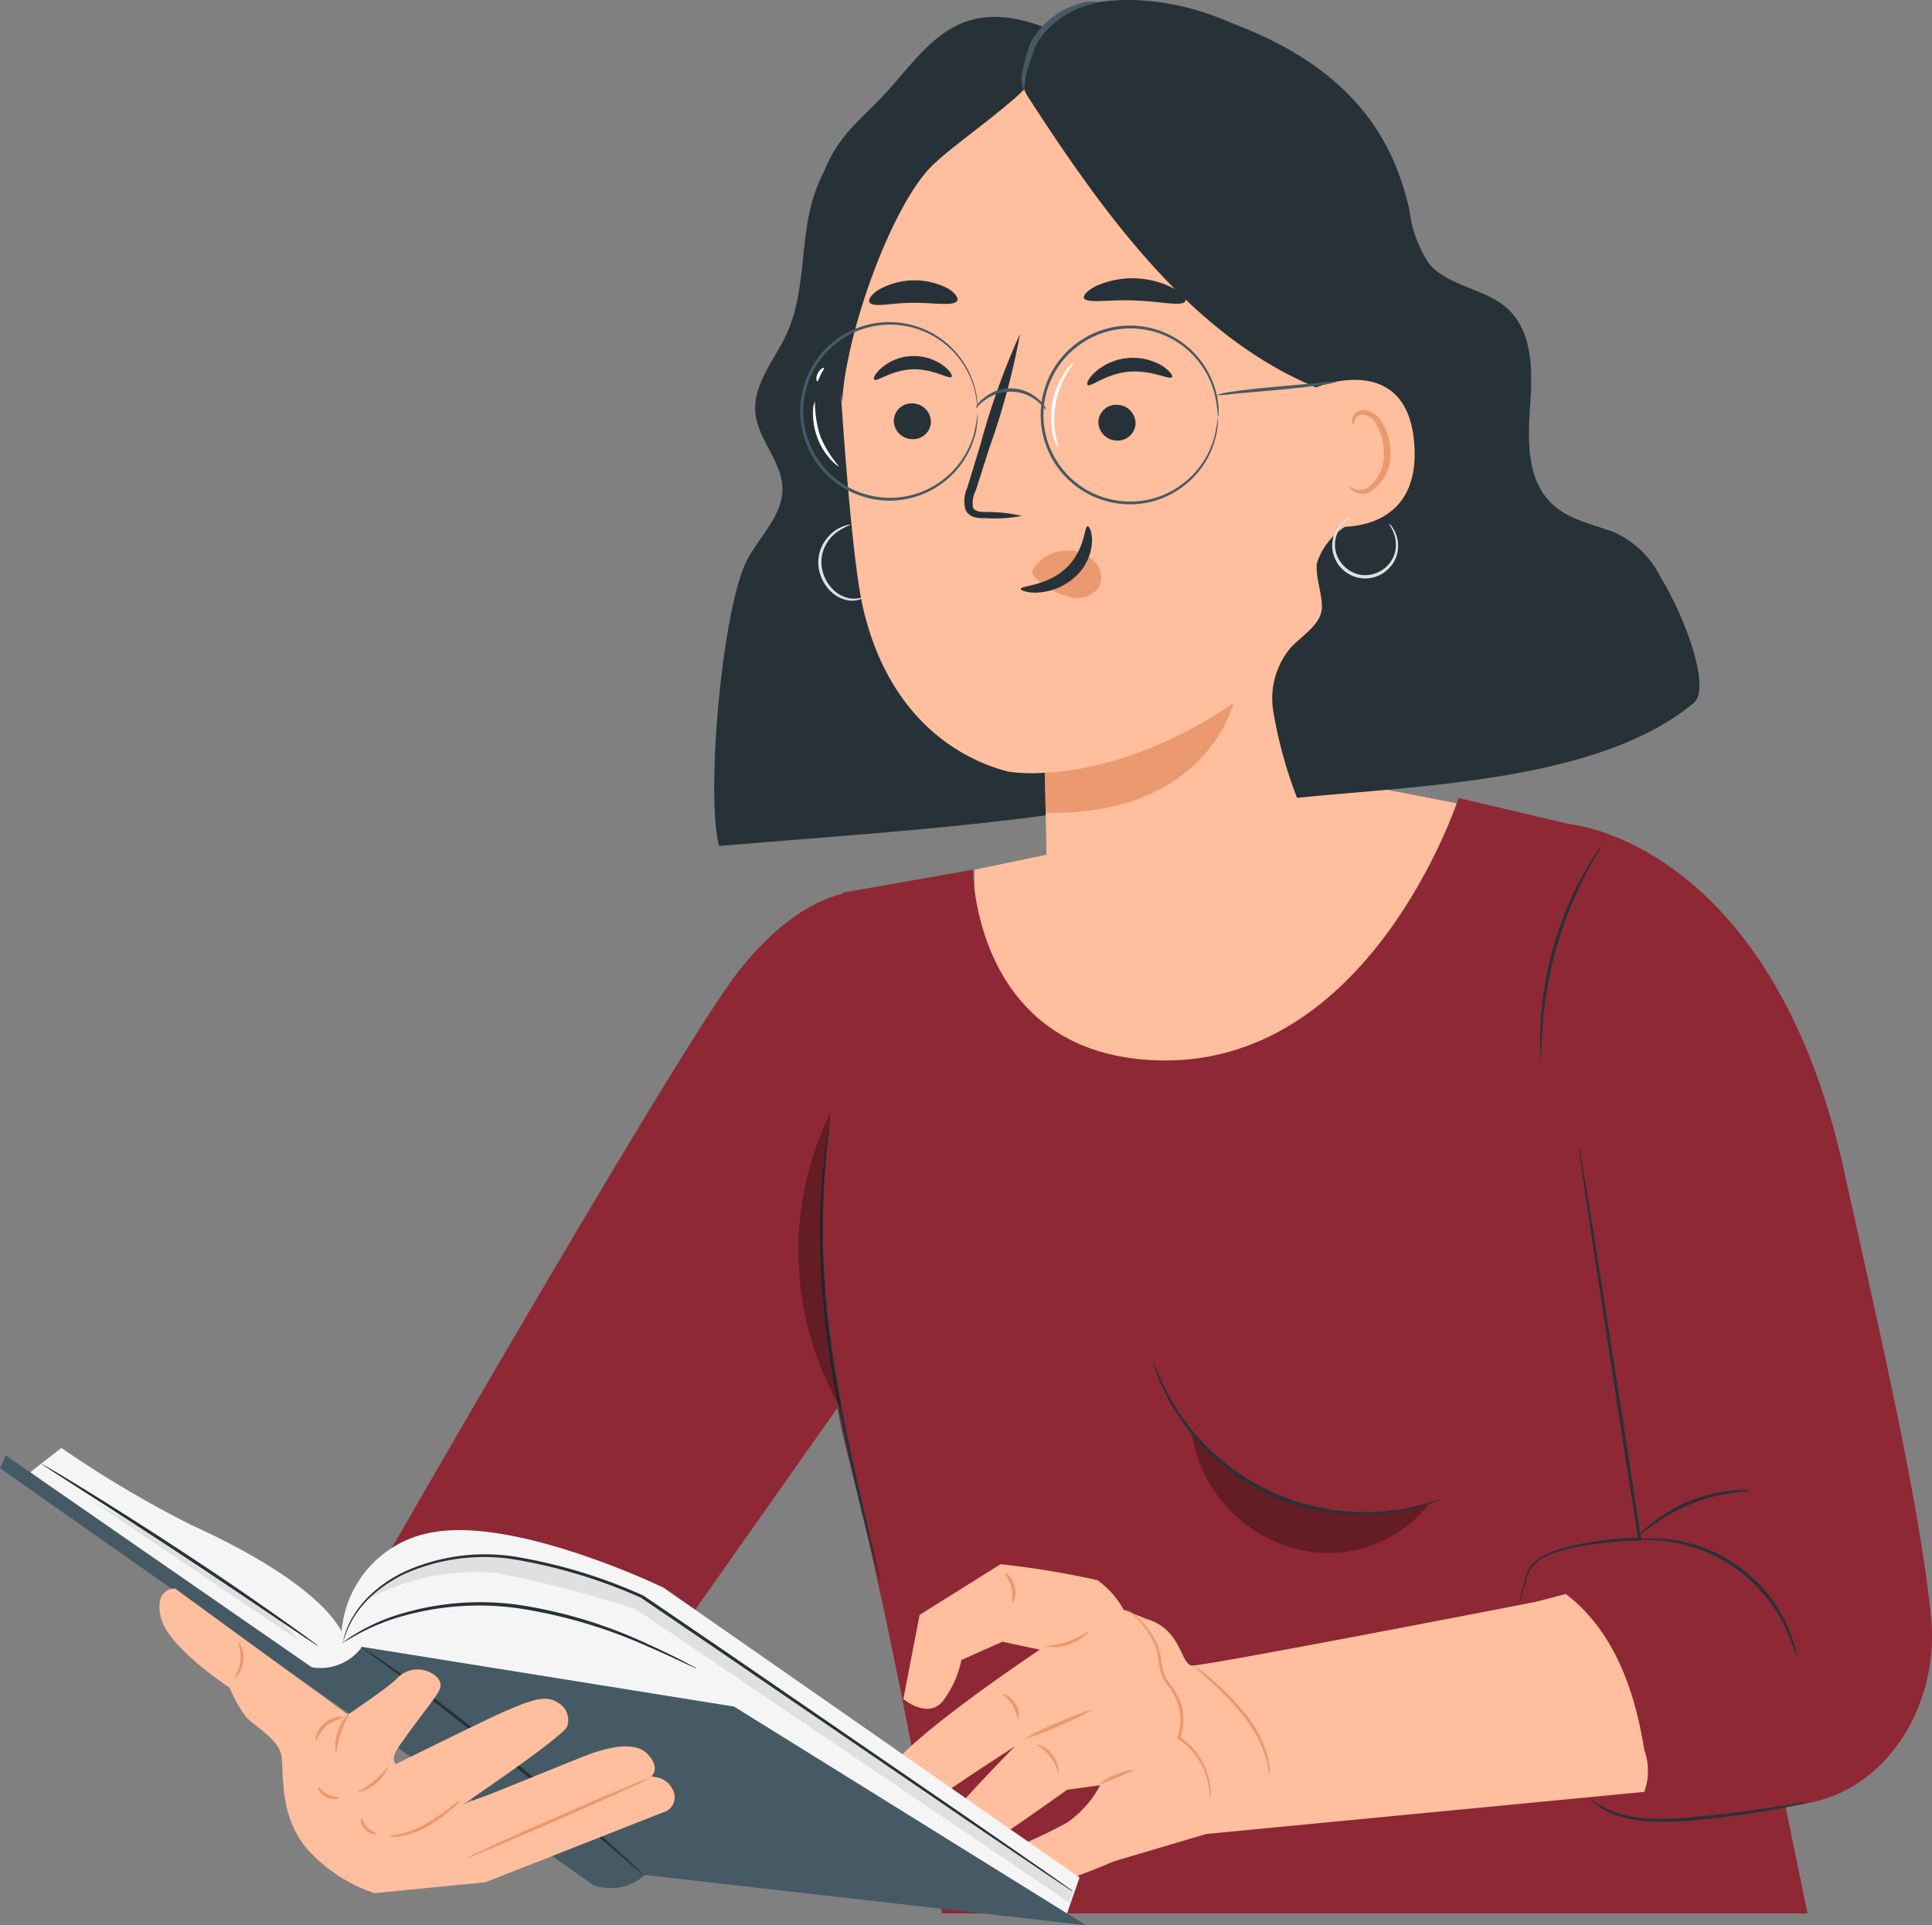 <svg xmlns="http://www.w3.org/2000/svg" width="116.028" height="115.624" viewBox="0 0 116.028 115.624">
  <rect x="0" y="0" width="116.028" height="115.624" fill="#808080" stroke="none"/>
  <g id="Learning-pana" transform="translate(-122.51 -147.531)">
    <g id="freepik--Character--inject-34" transform="translate(122.51 147.531)">
      <path id="Path_496" data-name="Path 496" d="M218.668,274.948l-7.974-1.538-15.3,3.51-7.754,1.617-.112,10.594,17.3,3.185,11.672-3.458,4.412-6.493Z" transform="translate(-129.109 -226.305)" fill="#ffbe9d"/>
      <path id="Path_497" data-name="Path 497" d="M188.376,277.374l-7.525-1.774s-5.321,16.465-18.452,15.743c-10.7-.58-10.714-11.436-10.714-11.436l-7.825,1.381s-3.282,19.867.314,33.8c2.994,11.6,5.651,27.5,5.651,27.5h51.982Z" transform="translate(-93.255 -227.675)" fill="#8e2835"/>
      <path id="Path_498" data-name="Path 498" d="M288.19,337.66s21.439-37.56,25.3-42.379c4.225-5.276,7.6-4.666,7.6-4.666l2.268,25.3-18.228,25.862-4.345,1.568Z" transform="translate(-269.051 -237.057)" fill="#8e2835"/>
      <path id="Path_499" data-name="Path 499" d="M125.036,279.78s12.184.973,16.555,20.956c1.976,9.03,4.491,19.612,5.194,26.722.524,5.16-2.661,10.527-7.806,11.185l-6.459,1.2a6.781,6.781,0,0,1-7.829-5.074l-2.182-9.033,5.811-1.953-1.343-26.91Z" transform="translate(-30.813 -230.291)" fill="#8e2835"/>
      <path id="Path_500" data-name="Path 500" d="M292.288,328.12a1.324,1.324,0,0,0-.056.277c-.034.2-.071.471-.123.8-.026.176-.052.374-.086.584s-.045.445-.067.7c-.052.5-.112,1.066-.138,1.7a40.94,40.94,0,0,0-.03,4.442,53.3,53.3,0,0,0,.539,5.411c.281,1.909.632,3.712.988,5.344s.711,3.095,1.014,4.322.569,2.212.748,2.893c.09.326.161.587.217.782a2.115,2.115,0,0,0,.086.269,1.521,1.521,0,0,0-.049-.277c-.045-.2-.109-.464-.183-.793l-.689-2.923c-.288-1.231-.632-2.694-.973-4.326s-.692-3.431-.973-5.336-.471-3.742-.55-5.392a39.444,39.444,0,0,1,0-4.423c0-.629.067-1.2.108-1.7.019-.247.037-.479.052-.7s.049-.4.067-.584c.037-.333.064-.6.086-.8a2.022,2.022,0,0,0,.011-.269Z" transform="translate(-242.479 -260.541)" fill="#263238"/>
      <path id="Path_501" data-name="Path 501" d="M169.34,359.1a1.039,1.039,0,0,0,.064-.165c.037-.123.09-.281.153-.483l.239-.775a2.309,2.309,0,0,1,.434-.969,3.1,3.1,0,0,1,1.123-.689,9.011,9.011,0,0,1,1.519-.427,22.516,22.516,0,0,1,3.742-.374h.1v-.1l-1.1-7.174c-.707-4.517-1.351-8.607-1.819-11.6-.243-1.467-.438-2.661-.576-3.506-.067-.4-.123-.719-.165-.954a1.029,1.029,0,0,0-.049-.247.247.247,0,0,0-.022-.082.217.217,0,0,0,0,.086.821.821,0,0,0,.03.251c.03.236.075.554.127.958.123.849.3,2.047.513,3.518.457,2.994,1.078,7.076,1.766,11.6.4,2.582.782,5.026,1.123,7.17l.086-.1a22.279,22.279,0,0,0-3.783.423,8.978,8.978,0,0,0-1.538.453,3.113,3.113,0,0,0-1.156.748,1.391,1.391,0,0,0-.292.52l-.138.5c-.086.3-.157.565-.217.782s-.1.374-.127.49A.809.809,0,0,0,169.34,359.1Z" transform="translate(-78.155 -262.694)" fill="#263238"/>
      <path id="Path_502" data-name="Path 502" d="M153.821,401.484a2.107,2.107,0,0,0-.1-.5,7.817,7.817,0,0,0-.472-1.313,8.94,8.94,0,0,0-7.151-5.205,7.8,7.8,0,0,0-1.392-.045,2.283,2.283,0,0,0-.509.064,16.678,16.678,0,0,1,1.871.116,9.224,9.224,0,0,1,7.046,5.127,17.7,17.7,0,0,1,.7,1.759Z" transform="translate(-45.91 -302.022)" fill="#263238"/>
      <path id="Path_503" data-name="Path 503" d="M158.467,386.692a.925.925,0,0,0-.292-.026,6.183,6.183,0,0,0-.8.037,9.172,9.172,0,0,0-2.571.644,9.377,9.377,0,0,0-2.283,1.351,6.027,6.027,0,0,0-.6.539c-.131.138-.2.217-.191.228s.329-.262.868-.659a10.785,10.785,0,0,1,4.79-1.968C158.052,386.741,158.467,386.726,158.467,386.692Z" transform="translate(-53.374 -297.178)" fill="#263238"/>
      <path id="Path_504" data-name="Path 504" d="M175.808,296.155a3.037,3.037,0,0,0,.026-.535c0-.344.022-.838.067-1.448a23.611,23.611,0,0,1,.816-4.7,24.017,24.017,0,0,1,1.755-4.438c.284-.543.524-.977.7-1.269a3.021,3.021,0,0,0,.254-.471,2.822,2.822,0,0,0-.318.43,13.609,13.609,0,0,0-.748,1.246,20.956,20.956,0,0,0-2.582,9.2,14.23,14.23,0,0,0,0,1.456A2.71,2.71,0,0,0,175.808,296.155Z" transform="translate(-83.263 -232.487)" fill="#263238"/>
      <g id="Group_46" data-name="Group 46" transform="translate(47.952 66.752)" opacity="0.3">
        <path id="Path_505" data-name="Path 505" d="M300.687,343.5a18.813,18.813,0,0,1-.46-17.588,49.134,49.134,0,0,0,.554,17.565" transform="translate(-298.27 -325.91)"/>
      </g>
      <g id="Group_47" data-name="Group 47" transform="translate(71.55 85.982)" opacity="0.3">
        <path id="Path_506" data-name="Path 506" d="M209.823,381.611a13.762,13.762,0,0,0,7.922,0,7.679,7.679,0,0,1-8.278,2.649,8.521,8.521,0,0,1-6.017-6.96A12.834,12.834,0,0,0,209.823,381.611Z" transform="translate(-203.45 -377.3)"/>
      </g>
      <path id="Path_507" data-name="Path 507" d="M201.74,366.1a.979.979,0,0,0,.056.21c.045.135.1.341.2.588a12.194,12.194,0,0,0,1.014,2.054,13.177,13.177,0,0,0,2.129,2.649,12.888,12.888,0,0,0,7.406,3.555,13.207,13.207,0,0,0,3.4,0,12.606,12.606,0,0,0,2.245-.49c.262-.079.453-.165.588-.213a1.307,1.307,0,0,0,.2-.086,8.235,8.235,0,0,0-.8.225,13.384,13.384,0,0,1-16.095-7.727C201.86,366.377,201.759,366.092,201.74,366.1Z" transform="translate(-132.491 -284.309)" fill="#263238"/>
      <path id="Path_508" data-name="Path 508" d="M142.54,436.11a.553.553,0,0,0,.094.1,2.577,2.577,0,0,0,.3.258,4.74,4.74,0,0,0,1.287.681,7.385,7.385,0,0,0,2.126.374,19.456,19.456,0,0,0,2.619-.094c1.871-.161,3.533-.434,4.734-.647.6-.109,1.089-.2,1.422-.273a2.547,2.547,0,0,0,.52-.127,3.22,3.22,0,0,0-.531.052l-1.433.21c-1.2.183-2.874.43-4.73.591a21.306,21.306,0,0,1-2.619.109,7.636,7.636,0,0,1-2.088-.337A6.436,6.436,0,0,1,142.54,436.11Z" transform="translate(-47.113 -328.12)" fill="#263238"/>
      <path id="Path_509" data-name="Path 509" d="M259.608,170.5,258.07,169c-2.047.891-2.994,3.267-3.342,5.475s-.3,4.528-1.235,6.556c-.718,1.56-2.025,2.994-1.871,4.719.146,1.628,1.62,2.945,1.628,4.58,0,1.575-1.31,2.784-2.073,4.161-1.546,2.788-2.548,14.194-1.74,17.281,6.8-.588,18.842-1.313,25.645-2.878C273.289,197.174,265.741,180.634,259.608,170.5Z" transform="translate(-206.257 -160.966)" fill="#263238"/>
      <path id="Path_510" data-name="Path 510" d="M264.81,295.87Z" transform="translate(-201.87 -240.36)" fill="#ffbe9d"/>
      <path id="Path_511" data-name="Path 511" d="M212.534,173.613A15.413,15.413,0,0,1,225.913,157.4a14.97,14.97,0,0,1,16.84,13.449l2.006,33.657a2.923,2.923,0,0,1-.516,1.83,13.739,13.739,0,0,1-8.753,5.594,14.382,14.382,0,0,1-8.869-1.841,2.867,2.867,0,0,1-1.456-2.462l-.138-7.533a.045.045,0,0,0-.049-.049,10.227,10.227,0,0,1-2.114-.06c-1.991-.486-7.069-2.44-8.775-9.894C213.519,187.616,212.95,180.6,212.534,173.613Z" transform="translate(-162.27 -153.635)" fill="#ffbe9d"/>
      <path id="Path_512" data-name="Path 512" d="M272.509,212.05a8.958,8.958,0,0,0-2.185-.232c-.341,0-.666-.056-.748-.281a1.677,1.677,0,0,1,.165-1l.838-2.619a43.883,43.883,0,0,0,1.826-6.8,43.95,43.95,0,0,0-2.376,6.639q-.415,1.375-.8,2.619a1.894,1.894,0,0,0-.09,1.321.835.835,0,0,0,.588.445,2.32,2.32,0,0,0,.58.041A8.545,8.545,0,0,0,272.509,212.05Z" transform="translate(-211.146 -181.066)" fill="#263238"/>
      <path id="Path_513" data-name="Path 513" d="M280.346,206.082c.146.161,1.029-.58,2.294-.617s2.208.625,2.343.453c.067-.079-.086-.374-.5-.681a3.035,3.035,0,0,0-1.871-.569,2.994,2.994,0,0,0-1.822.7C280.4,205.7,280.253,206.011,280.346,206.082Z" transform="translate(-227.836 -183.285)" fill="#263238"/>
      <path id="Path_514" data-name="Path 514" d="M244.859,206.586c.172.161,1.093-.674,2.474-.793s2.455.513,2.593.326c.067-.086-.12-.374-.588-.681a3.435,3.435,0,0,0-2.081-.464,3.368,3.368,0,0,0-1.953.849C244.9,206.186,244.777,206.515,244.859,206.586Z" transform="translate(-179.54 -183.468)" fill="#263238"/>
      <path id="Path_515" data-name="Path 515" d="M234.99,264.54s5.157.056,11.324-4.18c0,0-1.594,6.8-11.282,6.59Z" transform="translate(-172.235 -218.138)" fill="#eb996e"/>
      <path id="Path_516" data-name="Path 516" d="M256.4,236.918a2.429,2.429,0,0,1,2.088-1.022,2.185,2.185,0,0,1,1.56.689,1.343,1.343,0,0,1,.206,1.549,1.631,1.631,0,0,1-1.714.554,5.055,5.055,0,0,1-1.766-.883,1.557,1.557,0,0,1-.4-.374.438.438,0,0,1-.03-.486" transform="translate(-194.283 -202.827)" fill="#eb996e"/>
      <path id="Path_517" data-name="Path 517" d="M261.758,232c-.217,0-.131,1.422-1.3,2.515s-2.713,1.04-2.713,1.239c0,.094.374.254,1.01.225a3.66,3.66,0,0,0,2.268-.954,3.076,3.076,0,0,0,1-2.1C262.039,232.329,261.855,232,261.758,232Z" transform="translate(-196.44 -200.391)" fill="#263238"/>
      <path id="Path_518" data-name="Path 518" d="M242.707,193.382c.157.344,1.471.079,3.039.142s2.859.374,3.046.056c.079-.161-.161-.475-.7-.782a5.351,5.351,0,0,0-4.633-.15C242.921,192.918,242.655,193.217,242.707,193.382Z" transform="translate(-177.611 -175.48)" fill="#263238"/>
      <path id="Path_519" data-name="Path 519" d="M279.429,193.872c.269.3,1.336,0,2.619,0s2.361.213,2.619-.1c.112-.15-.056-.449-.528-.748a4.363,4.363,0,0,0-4.214.09C279.463,193.419,279.31,193.726,279.429,193.872Z" transform="translate(-227.193 -175.689)" fill="#263238"/>
      <path id="Path_520" data-name="Path 520" d="M208.438,149.607a4.506,4.506,0,0,1,3.432-1.938c5.9-.894,12.476,2.657,15.78,7.619s3.48,12.368,1.063,17.816l-3.678-2.3c-7.383-3.046-12.6-10.16-17.345-17.509C207.027,152.3,207.82,150.636,208.438,149.607Z" transform="translate(-145.984 -147.531)" fill="#263238"/>
      <path id="Path_521" data-name="Path 521" d="M269.852,154.548c2.466-2.807,4.259-5.613,9.378-3.652.748,1.433-.748,3.293-2.036,4.378-1.871,1.594-3.476,2.668-4.7,3.809-2.462,2.3-5.261,10.044-5.5,14.269,0,.266-.468-3.626-.748-3.667-.344-.052-1.733-1.751-1.542-4.071C265.361,157.684,267.385,157.351,269.852,154.548Z" transform="translate(-216.419 -149.227)" fill="#263238"/>
      <path id="Path_522" data-name="Path 522" d="M261.414,147.835a2.107,2.107,0,0,0-1.149.1,4.97,4.97,0,0,0-2.328,1.531,4.173,4.173,0,0,0-.464.655,3.344,3.344,0,0,0-.269.707,7.736,7.736,0,0,0-.3,1.212,1.74,1.74,0,0,0,.109,1.149,8.768,8.768,0,0,1,.138-1.1,11.288,11.288,0,0,1,.374-1.156,3.588,3.588,0,0,1,.262-.64,4.224,4.224,0,0,1,.434-.606,5.5,5.5,0,0,1,2.137-1.519C260.991,147.932,261.422,147.895,261.414,147.835Z" transform="translate(-195.505 -147.697)" fill="#455a64"/>
      <path id="Path_523" data-name="Path 523" d="M283.669,213.29a1.123,1.123,0,0,0,1.059,1.123,1.074,1.074,0,0,0,1.171-.992,1.123,1.123,0,0,0-1.059-1.149,1.07,1.07,0,0,0-1.171,1.018Z" transform="translate(-229.992 -188.042)" fill="#263238"/>
      <path id="Path_524" data-name="Path 524" d="M250.729,213.493a1.123,1.123,0,0,0,1.059,1.149,1.07,1.07,0,0,0,1.171-.988A1.123,1.123,0,0,0,251.9,212.5a1.07,1.07,0,0,0-1.171.992Z" transform="translate(-184.763 -188.186)" fill="#263238"/>
      <path id="Path_525" data-name="Path 525" d="M186.342,184.082a5.814,5.814,0,0,0-2.769-2.7c-1.272-.475-2.717-.748-3.716-1.676-1.568-1.441-1.5-3.836-1.355-5.924s.18-4.491-1.422-5.894c-1.34-1.171-3.469-1.276-4.629-2.619a7.334,7.334,0,0,1-1.2-3.271c-.748-3.057-2.421-8.4-11.432-11.47l7.971,30.289a4.076,4.076,0,0,0-2.1,2.44c-.071.857.3,1.725.307,2.586,0,1.052-1.145,1.68-1.871,2.459a4.743,4.743,0,0,0-1.063,3.742,26.278,26.278,0,0,0,1.441,5.28c7.394-.748,18.187-.988,23.822-5.7C189.355,190.769,187.892,186.63,186.342,184.082Z" transform="translate(-86.608 -149.408)" fill="#263238"/>
      <path id="Path_526" data-name="Path 526" d="M205.8,208.955c.138-.075,5.583-2.245,5.931,3.5s-5.478,4.891-5.5,4.73S205.8,208.955,205.8,208.955Z" transform="translate(-126.786 -185.679)" fill="#ffbe9d"/>
      <path id="Path_527" data-name="Path 527" d="M209.72,217.94c.026-.022.1.064.281.127a1,1,0,0,0,.748-.026,2.486,2.486,0,0,0,1.01-2.286,3.334,3.334,0,0,0-.374-1.411,1.167,1.167,0,0,0-.8-.722.509.509,0,0,0-.573.311c-.067.165-.022.277-.052.288s-.131-.09-.1-.329a.625.625,0,0,1,.2-.374.748.748,0,0,1,.543-.18,1.4,1.4,0,0,1,1.1.823,3.409,3.409,0,0,1,.442,1.579,2.586,2.586,0,0,1-1.306,2.56,1.055,1.055,0,0,1-.921-.1C209.739,218.074,209.7,217.951,209.72,217.94Z" transform="translate(-128.654 -188.71)" fill="#eb996e"/>
      <path id="Path_528" data-name="Path 528" d="M286.817,204.654a9.064,9.064,0,0,0-.183-1.284,5.239,5.239,0,0,0-6.8-3.708,4.866,4.866,0,0,0-1.325.689,4.79,4.79,0,0,0-1.123,1.085,5.164,5.164,0,0,0-.1,6.137,4.865,4.865,0,0,0,1.078,1.123,4.783,4.783,0,0,0,1.3.73,5.206,5.206,0,0,0,2.728.277,5.149,5.149,0,0,0,2.212-.932,5.269,5.269,0,0,0,1.972-2.833,9.729,9.729,0,0,0,.225-1.28.778.778,0,0,1,0,.086V205a2.67,2.67,0,0,1-.041.408,3.585,3.585,0,0,1-.1.55,5.324,5.324,0,0,1-7.05,3.637,5.368,5.368,0,0,1-2.372-8.27,5.071,5.071,0,0,1,1.16-1.123,4.977,4.977,0,0,1,1.358-.689,5.321,5.321,0,0,1,6.93,3.866,4.022,4.022,0,0,1,.09.554,2.952,2.952,0,0,1,.026.412c0,.1,0,.183,0,.251Q286.813,204.623,286.817,204.654Z" transform="translate(-228.086 -179.877)" fill="#455a64"/>
      <path id="Path_529" data-name="Path 529" d="M248.024,205.242a9.317,9.317,0,0,0-.18-1.284,5.273,5.273,0,0,0-1.871-2.9,5.175,5.175,0,0,0-2.182-1,5.239,5.239,0,0,0-2.736.191,4.974,4.974,0,0,0-1.325.689,4.866,4.866,0,0,0-1.123,1.085,5.168,5.168,0,0,0-.1,6.133,4.9,4.9,0,0,0,1.081,1.123,4.771,4.771,0,0,0,1.3.73,5.205,5.205,0,0,0,2.728.277,5.13,5.13,0,0,0,2.208-.932,5.28,5.28,0,0,0,1.976-2.833,9.357,9.357,0,0,0,.221-1.28.308.308,0,0,1,0,.086v.254a2.215,2.215,0,0,1-.037.408,3.225,3.225,0,0,1-.109.55,5.239,5.239,0,0,1-1.965,2.926,5.318,5.318,0,0,1-2.245.98,5.385,5.385,0,0,1-2.818-.269,5.369,5.369,0,0,1,.161-10.1,5.344,5.344,0,0,1,6.942,3.862,3.126,3.126,0,0,1,.09.554,2.1,2.1,0,0,1,.026.412v.251A.225.225,0,0,1,248.024,205.242Z" transform="translate(-174.882 -180.234)" fill="#455a64"/>
      <path id="Path_530" data-name="Path 530" d="M269.358,211.153c-.03.019-.18-.225-.528-.505a2.552,2.552,0,0,0-3.188-.056c-.374.266-.516.505-.543.483a1.34,1.34,0,0,1,.457-.591,2.5,2.5,0,0,1,3.368.064A1.351,1.351,0,0,1,269.358,211.153Z" transform="translate(-206.52 -186.538)" fill="#455a64"/>
      <path id="Path_531" data-name="Path 531" d="M225.486,208.75a5.16,5.16,0,0,1-1.059.217c-.662.1-1.579.2-2.59.292l-2.593.232a7.071,7.071,0,0,1-1.074.082,5.208,5.208,0,0,1,1.059-.221c.659-.1,1.575-.2,2.59-.288l2.59-.232a6.559,6.559,0,0,1,1.078-.082Z" transform="translate(-145.138 -185.841)" fill="#455a64"/>
      <path id="Path_532" data-name="Path 532" d="M300.022,215.844a6.779,6.779,0,0,1-1.123-1.807,6.877,6.877,0,0,1-.326-2.107,1.5,1.5,0,0,0-.112.636,4.139,4.139,0,0,0,.254,1.538,4.069,4.069,0,0,0,.808,1.332C299.8,215.728,300.007,215.863,300.022,215.844Z" transform="translate(-249.633 -187.831)" fill="#fff"/>
      <path id="Path_533" data-name="Path 533" d="M301.32,206.573c-.03-.045-.243.064-.374.318s-.075.486-.022.483.1-.195.2-.4S301.354,206.615,301.32,206.573Z" transform="translate(-251.836 -184.473)" fill="#fff"/>
      <path id="Path_534" data-name="Path 534" d="M261.041,210.787c.03,0-.075-.3-.161-.782a5.344,5.344,0,0,1,.685-3.671c.251-.419.453-.651.43-.674a2.033,2.033,0,0,0-.546.6,4.76,4.76,0,0,0-.722,3.772A2.044,2.044,0,0,0,261.041,210.787Z" transform="translate(-197.486 -183.907)" fill="#fff"/>
      <path id="Path_535" data-name="Path 535" d="M211.844,230.834a3.7,3.7,0,0,1,.191.318,1.991,1.991,0,0,1,.247.954,1.755,1.755,0,0,1-.531,1.3,1.871,1.871,0,0,1-1.617.52,1.909,1.909,0,0,1-1.34-1.052,1.778,1.778,0,0,1-.041-1.407,2.033,2.033,0,0,1,.561-.808c.18-.153.3-.217.292-.232a.861.861,0,0,0-.337.172,1.92,1.92,0,0,0-.644.816,1.871,1.871,0,0,0,0,1.534,1.976,1.976,0,0,0,3.248.584,1.871,1.871,0,0,0,.543-1.433,1.912,1.912,0,0,0-.318-.988A.8.8,0,0,0,211.844,230.834Z" transform="translate(-128.454 -199.408)" fill="#e0e0e0"/>
      <path id="Path_536" data-name="Path 536" d="M297.207,236.065a1.583,1.583,0,0,1-1,.06,1.953,1.953,0,0,1-.917-.565,2.372,2.372,0,0,1-.591-1.175,2.133,2.133,0,0,1,.157-1.3,2.379,2.379,0,0,1,.67-.857,3.9,3.9,0,0,1,.9-.49.643.643,0,0,0-.281.037,2.181,2.181,0,0,0-.7.341,2.45,2.45,0,0,0-.748.894,2.245,2.245,0,0,0-.187,1.411,2.5,2.5,0,0,0,.659,1.269,2.021,2.021,0,0,0,1.014.573,1.4,1.4,0,0,0,.782-.041C297.14,236.148,297.215,236.073,297.207,236.065Z" transform="translate(-245.328 -200.224)" fill="#e0e0e0"/>
      <path id="Path_537" data-name="Path 537" d="M187.8,414.761l-5.55,1.643a39.158,39.158,0,0,1-4.55,1.654c-1.849.423-3.11-.15-3.177-1.179s1.37-1.16,1.37-1.16a28.432,28.432,0,0,0,3.555-1.643,6.3,6.3,0,0,0,1.983-2.245l-1.983.273s-4.172,2.994-5.744,3.9-1.916-.685-2.051-1.164,4.648-5.333,4.648-5.333-4.58,2.941-5.4,3.675-2.054.973-2.328.5-1.025-.479,0-2.507,9.232-7.484,9.232-7.484l-2.245-.479-2.462,1.1a6.066,6.066,0,0,1-1.025,2.343c-.887,1.317-2.462,0-2.462,0l.977-5.052,4.865-3.046a53.6,53.6,0,0,1,5.812.958,5.333,5.333,0,0,1,1.575,1.774l1.366.554c2.122.614,2.051,2.735,2.735,2.8s20.645-3.824,20.645-3.824l1.807-.472c2.994,2.271,4.187,6.025,4.715,9.355a3.721,3.721,0,0,1,0,2.53Z" transform="translate(-115.36 -304.616)" fill="#ffbe9d"/>
      <path id="Path_538" data-name="Path 538" d="M233.688,421.4a1.021,1.021,0,0,0,.019-.326,1.869,1.869,0,0,0-.034-.374,2.862,2.862,0,0,0-.1-.5,7.073,7.073,0,0,0-1.4-2.571,15.29,15.29,0,0,0-2.066-2.069,6.115,6.115,0,0,0-.969-.722,10.045,10.045,0,0,0,.879.808,19.361,19.361,0,0,1,2.006,2.088,7.709,7.709,0,0,1,1.411,2.489C233.662,420.94,233.647,421.407,233.688,421.4Z" transform="translate(-157.462 -314.81)" fill="#eb996e"/>
      <path id="Path_539" data-name="Path 539" d="M238.647,405.85a2.86,2.86,0,0,1,.419.292,4.543,4.543,0,0,1,.909,1.044,4.962,4.962,0,0,1,.457.842,4.546,4.546,0,0,1,.217,1.07,2.7,2.7,0,0,0,.442,1.183,4.8,4.8,0,0,1,.662,1.123,2.994,2.994,0,0,1,0,2.111l-.026.071.064.041a4.161,4.161,0,0,1,1.763,2.421,6.734,6.734,0,0,1,.168,1.2.972.972,0,0,0,.037-.322,3.764,3.764,0,0,0-.1-.9,4.154,4.154,0,0,0-1.774-2.552l.037.112a3.2,3.2,0,0,0,0-2.245,4.633,4.633,0,0,0-.689-1.149,2.53,2.53,0,0,1-.419-1.123,3.521,3.521,0,0,0-.748-1.957,4.083,4.083,0,0,0-.98-1.029,1.5,1.5,0,0,0-.337-.191A.439.439,0,0,0,238.647,405.85Z" transform="translate(-171.053 -309.184)" fill="#eb996e"/>
      <path id="Path_540" data-name="Path 540" d="M258.15,410.272a3.072,3.072,0,0,0,2.619-.928c-.037-.045-.539.341-1.261.591S258.15,410.216,258.15,410.272Z" transform="translate(-195.341 -311.368)" fill="#eb996e"/>
      <path id="Path_541" data-name="Path 541" d="M257.56,423.621a12.382,12.382,0,0,0,2.1-.8,13.21,13.21,0,0,0,2.021-.98,13.52,13.52,0,0,0-2.1.8A13.213,13.213,0,0,0,257.56,423.621Z" transform="translate(-196.029 -319.19)" fill="#eb996e"/>
      <path id="Path_542" data-name="Path 542" d="M250.86,432.436a17.97,17.97,0,0,0,2.126-.876,2.78,2.78,0,0,0-1.123.292A2.679,2.679,0,0,0,250.86,432.436Z" transform="translate(-184.838 -325.273)" fill="#eb996e"/>
      <path id="Path_543" data-name="Path 543" d="M263.123,427.532a2.679,2.679,0,0,1,1.321,1.665c.026,0,.049-.131,0-.341a1.748,1.748,0,0,0-1-1.261C263.266,427.517,263.131,427.509,263.123,427.532Z" transform="translate(-200.902 -322.745)" fill="#eb996e"/>
      <path id="Path_544" data-name="Path 544" d="M269.527,419.422c-.022.052.344.239.591.659a5.736,5.736,0,0,1,.314.823.992.992,0,0,0-.15-.924C270,419.5,269.534,419.37,269.527,419.422Z" transform="translate(-209.304 -317.67)" fill="#eb996e"/>
      <path id="Path_545" data-name="Path 545" d="M270.528,401.721c.019,0,.094-.086.15-.266a1.411,1.411,0,0,0,0-.748,1.392,1.392,0,0,0-.374-.636c-.135-.131-.247-.176-.258-.157a3.745,3.745,0,0,1,.43.842,4.083,4.083,0,0,1,.052.965Z" transform="translate(-209.74 -305.466)" fill="#eb996e"/>
      <path id="Path_546" data-name="Path 546" d="M278.967,390.933a6.566,6.566,0,0,1,5.34-5.927c5.089-1.018,14,3.308,14,3.308l24.975,17.4-.748,2.152-25.349-3.533-2.32.891-17.8-11.7-16.8-12.147,1.871-1.463a65.543,65.543,0,0,0,7.821,4.64C273.066,385.956,277.567,388.4,278.967,390.933Z" transform="translate(-258.449 -292.957)" fill="#f5f5f5"/>
      <path id="Path_547" data-name="Path 547" d="M324.451,409.326l-21.135-13.131-22.344-3.589a3.088,3.088,0,0,1-3.02,1.227h0L259.578,381.11l-.348.767,35.632,25.035a3.057,3.057,0,0,0,3.1-.606Z" transform="translate(-259.23 -293.702)" fill="#455a64"/>
      <path id="Path_548" data-name="Path 548" d="M330.01,411.83a.822.822,0,0,0,.172.142l.516.374c.449.322,1.1.79,1.871,1.381,1.587,1.179,3.742,2.859,6.07,4.764s4.419,3.675,5.916,4.966l1.785,1.534.486.412a.87.87,0,0,0,.176.135,1.537,1.537,0,0,0-.15-.161l-.46-.442c-.4-.374-.992-.921-1.733-1.575-1.474-1.317-3.544-3.1-5.883-5.011s-4.491-3.574-6.111-4.726c-.8-.58-1.463-1.029-1.927-1.332l-.535-.344A1.24,1.24,0,0,0,330.01,411.83Z" transform="translate(-308.346 -312.926)" fill="#263238"/>
      <path id="Path_549" data-name="Path 549" d="M261.05,399.921a10.075,10.075,0,0,1,8.177-2.717,29.839,29.839,0,0,1,8.54,2.432l25.854,17.7-.232.666L277.4,400.411a70.059,70.059,0,0,0-8.379-2.193A13.714,13.714,0,0,0,261.05,399.921Z" transform="translate(-239.186 -303.749)" fill="#e0e0e0"/>
      <path id="Path_550" data-name="Path 550" d="M398.081,396.726,385.65,388.34S395.836,393.639,398.081,396.726Z" transform="translate(-380.168 -298.226)" fill="#e0e0e0"/>
      <path id="Path_551" data-name="Path 551" d="M304.9,417.218a.633.633,0,0,0-.1-.086l-.322-.228-1.239-.872-4.58-3.173L283.5,402.452l-4.4-2.994h0a31.185,31.185,0,0,0-7.858-2.361,11.754,11.754,0,0,0-6.444.909,7.991,7.991,0,0,0-2.062,1.385,6.1,6.1,0,0,0-1.153,1.463,4.827,4.827,0,0,0-.449,1.082c-.026.123-.049.221-.067.3a.885.885,0,0,0-.019.1,6.113,6.113,0,0,1,.591-1.444,6.266,6.266,0,0,1,1.16-1.426,8.256,8.256,0,0,1,2.051-1.347,11.746,11.746,0,0,1,6.362-.853,31.452,31.452,0,0,1,7.8,2.346h-.019l4.4,2.994,15.167,10.369,4.618,3.125,1.257.838.333.217A.725.725,0,0,0,304.9,417.218Z" transform="translate(-240.465 -303.634)" fill="#263238"/>
      <path id="Path_552" data-name="Path 552" d="M342.819,408.649a.814.814,0,0,0-.195-.12c-.131-.071-.326-.18-.576-.307-.505-.262-1.242-.629-2.17-1.048a28.218,28.218,0,0,0-7.585-2.324,16.532,16.532,0,0,0-7.858.719,11.9,11.9,0,0,0-2.174,1.044,4.828,4.828,0,0,0-.546.374,1.217,1.217,0,0,0-.183.138s.273-.157.767-.438a13.2,13.2,0,0,1,2.182-.977,16.928,16.928,0,0,1,7.795-.655,29.937,29.937,0,0,1,7.555,2.245c.932.4,1.676.748,2.193.992l.591.273A1.128,1.128,0,0,0,342.819,408.649Z" transform="translate(-300.988 -308.442)" fill="#263238"/>
      <path id="Path_553" data-name="Path 553" d="M382.5,382.42a1.572,1.572,0,0,0,.161.124l.483.322,1.792,1.153c1.519.973,3.611,2.316,5.905,3.828s4.345,2.9,5.841,3.911l1.77,1.19.486.318a.794.794,0,0,0,.176.1.956.956,0,0,0-.153-.131l-.468-.348c-.4-.3-1-.722-1.733-1.242-1.474-1.037-3.525-2.447-5.823-3.959s-4.4-2.837-5.939-3.78c-.767-.471-1.392-.846-1.826-1.1l-.505-.292a1.024,1.024,0,0,0-.168-.09Z" transform="translate(-380.023 -294.522)" fill="#263238"/>
      <path id="Path_554" data-name="Path 554" d="M329.45,408.411a8.709,8.709,0,0,0,.962,1.729c.479.569,2.043,1.362,2.167,2.444s-.131,3.619,1.56,5.55a9.5,9.5,0,0,0,4.008,2.619l6.672-.651,10.658-4.195a.936.936,0,0,0,.681-1.123,1.347,1.347,0,0,0-1.123-1l-.254-.041s.614-.5-.266-1.381c-.748-.748-2.346-.326-3.17-.052s-5.651,2.29-6.515,2.6c-.767.273-1.358.516-1.358.516s6.178-4.169,6.264-4.715a1.179,1.179,0,0,0-.6-1.411c-.748-.543-1.976.037-3.166.539-.887.374-6.541,3.166-6.541,3.166s-.254-.247,0-.748,2.133-2.919,2.429-3.368.374-.7.079-1.081a1.7,1.7,0,0,0-2.5.123c-.632.584-2.881,2.1-2.881,2.1l-10.381-7.574s-1.291-.034-.842,1.766S329.45,408.411,329.45,408.411Z" transform="translate(-315.664 -307.056)" fill="#ffbe9d"/>
      <path id="Path_555" data-name="Path 555" d="M371,432.619a2.646,2.646,0,0,0,1.871-1.572c-.049-.03-.352.434-.868.864S370.975,432.563,371,432.619Z" transform="translate(-349.543 -324.951)" fill="#eb996e"/>
      <path id="Path_556" data-name="Path 556" d="M380.007,423.106c0-.022-.138-.064-.374-.034a1.62,1.62,0,0,0-1.3,1.074c-.071.217-.06.374-.034.374a2.931,2.931,0,0,1,.659-.928A3,3,0,0,1,380.007,423.106Z" transform="translate(-359.335 -319.955)" fill="#eb996e"/>
      <path id="Path_557" data-name="Path 557" d="M377.514,424.876c.056,0,.082-.558.3-1.194s.531-1.1.486-1.123a2.092,2.092,0,0,0-.67,1.074,2.062,2.062,0,0,0-.12,1.242Z" transform="translate(-357.333 -319.641)" fill="#eb996e"/>
      <path id="Path_558" data-name="Path 558" d="M394.432,413.277c0,.019.131-.056.266-.236a1.718,1.718,0,0,0,.187-1.665c-.09-.2-.191-.3-.21-.288a2.447,2.447,0,0,1-.243,2.189Z" transform="translate(-380.391 -312.461)" fill="#eb996e"/>
      <path id="Path_559" data-name="Path 559" d="M359.42,438.632a1.636,1.636,0,0,0,.73,0,4.866,4.866,0,0,0,1.647-.614,9.11,9.11,0,0,0,1.418-1.029,2.436,2.436,0,0,0,.513-.509,2.909,2.909,0,0,0-.6.4,14.041,14.041,0,0,1-1.43.969,5.9,5.9,0,0,1-1.575.647A6.355,6.355,0,0,0,359.42,438.632Z" transform="translate(-336.072 -328.352)" fill="#eb996e"/>
      <path id="Path_560" data-name="Path 560" d="M373.067,439.37c-.052,0-.056.374.258.685s.7.3.689.243-.3-.127-.55-.374S373.123,439.362,373.067,439.37Z" transform="translate(-351.381 -330.16)" fill="#eb996e"/>
      <path id="Path_561" data-name="Path 561" d="M379.05,434.368c-.022,0-.022.1.049.236a.921.921,0,0,0,.423.374.943.943,0,0,0,.565.082c.15-.03.225-.09.213-.112a1.809,1.809,0,0,1-.7-.146C379.252,434.627,379.1,434.35,379.05,434.368Z" transform="translate(-359.913 -327.03)" fill="#eb996e"/>
      <path id="Path_562" data-name="Path 562" d="M329,437.683c.019.049,2.5-.984,5.538-2.313s5.486-2.447,5.449-2.492-2.5.988-5.542,2.316S328.977,437.634,329,437.683Z" transform="translate(-300.968 -326.097)" fill="#eb996e"/>
    </g>
  </g>
</svg>
